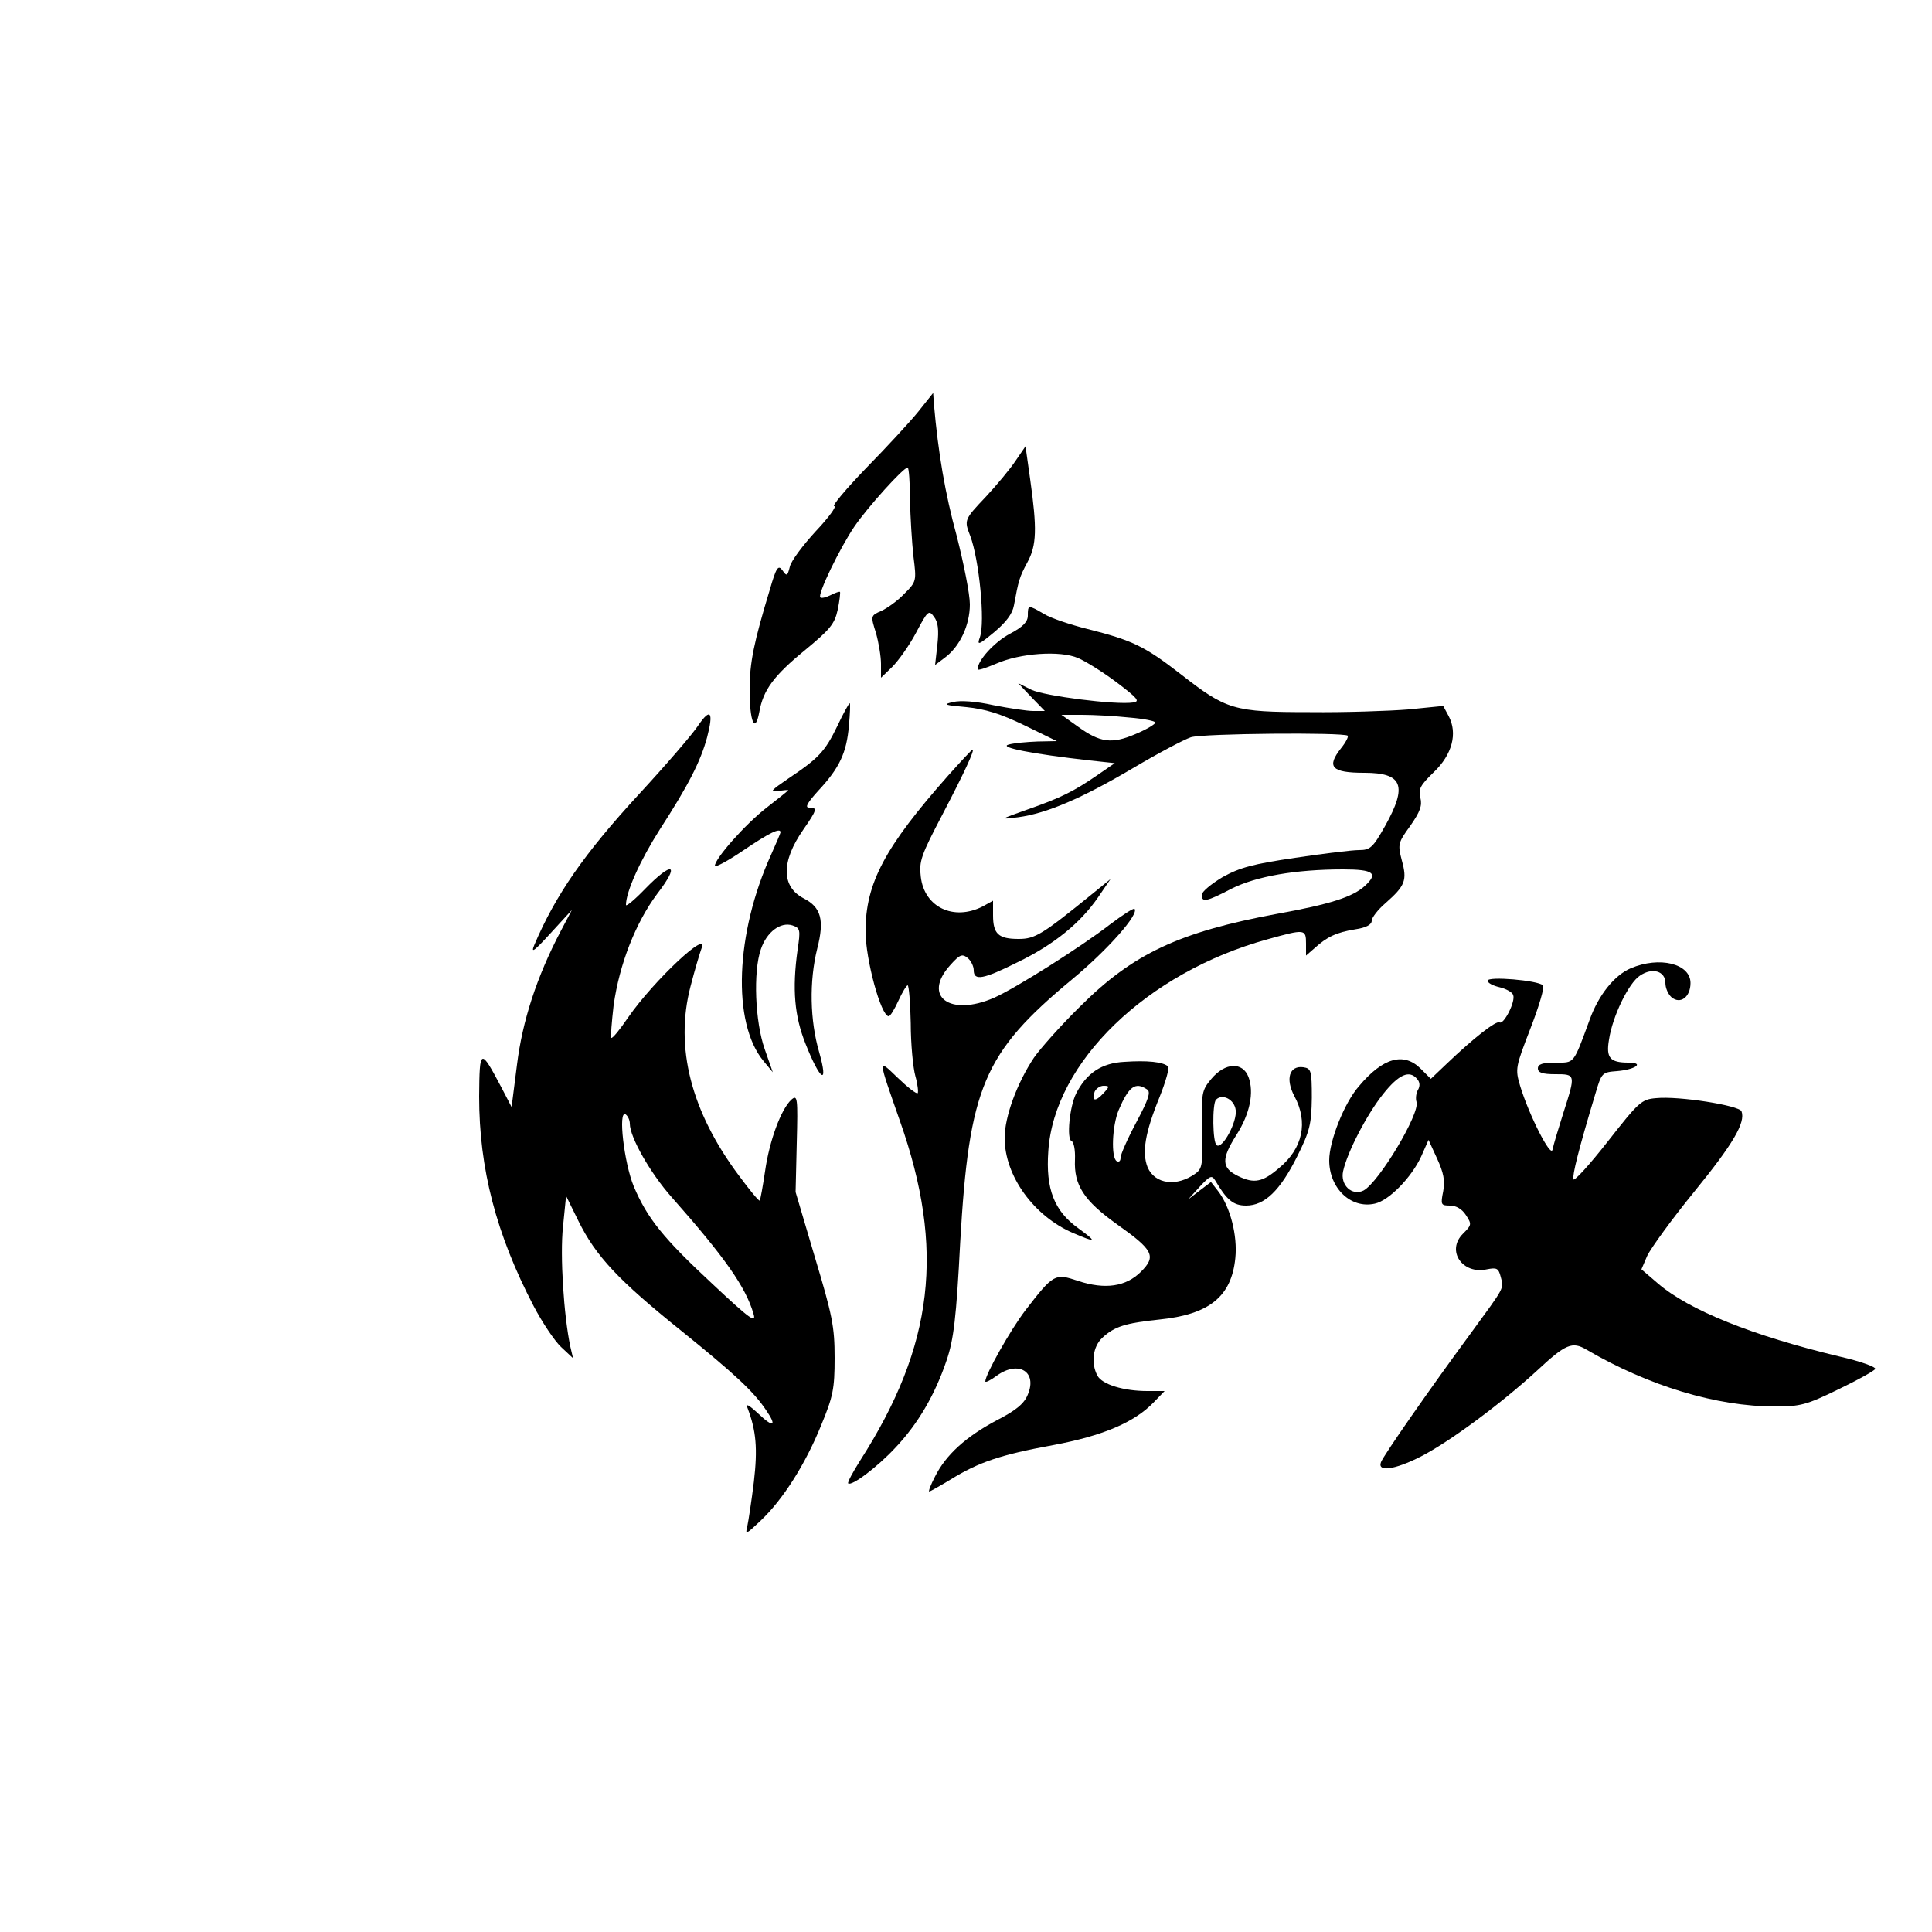 <?xml version="1.0" standalone="no"?>
<!DOCTYPE svg PUBLIC "-//W3C//DTD SVG 20010904//EN"
 "http://www.w3.org/TR/2001/REC-SVG-20010904/DTD/svg10.dtd">
<svg version="1.0" xmlns="http://www.w3.org/2000/svg"
 width="500pt" height="500pt" viewBox="0 0 500 500"
 preserveAspectRatio="xMidYMid meet">

<g transform="translate(0,500) scale(0.1,-0.1)"
fill="#000000" stroke="none">
<path d="M2376 3934 c-22 -27 -83 -93 -135 -146 -52 -54 -89 -98 -82 -98 7 0
-14 -29 -48 -65 -33 -36 -64 -77 -67 -92 -6 -24 -8 -25 -19 -9 -11 15 -16 8
-33 -51 -41 -135 -52 -188 -52 -258 0 -83 14 -116 25 -58 10 57 37 94 119 161
64 53 76 67 84 104 5 24 7 44 6 46 -1 2 -12 -2 -24 -8 -12 -6 -24 -9 -27 -6
-8 7 50 127 88 183 34 50 127 153 138 153 3 0 6 -37 6 -82 1 -46 5 -112 9
-148 8 -64 8 -65 -24 -97 -17 -18 -44 -37 -59 -44 -28 -12 -28 -13 -14 -57 7
-25 13 -61 13 -80 l0 -36 29 28 c16 16 44 55 62 89 30 57 33 59 46 41 11 -14
13 -34 9 -72 l-6 -53 24 18 c40 29 66 85 66 139 0 27 -16 106 -34 177 -30 109
-48 215 -59 341 l-2 29 -39 -49z"/>
<path d="M2628 3807 c-14 -21 -49 -63 -77 -93 -56 -59 -56 -60 -40 -101 23
-61 39 -223 25 -262 -8 -22 -4 -21 37 13 30 25 47 47 51 69 12 65 14 73 35
112 24 44 25 87 7 215 l-12 85 -26 -38z"/>
<path d="M2660 3407 c0 -16 -12 -29 -46 -47 -40 -21 -84 -69 -84 -92 0 -4 21
3 47 14 63 28 167 35 213 15 19 -8 64 -36 100 -63 54 -41 61 -49 43 -52 -46
-7 -231 17 -264 33 l-34 17 34 -36 35 -36 -30 0 c-16 0 -62 7 -103 15 -45 10
-86 13 -105 8 -27 -6 -22 -8 35 -13 49 -5 88 -17 150 -47 l84 -41 -50 -1 c-27
-1 -61 -4 -75 -8 -26 -7 60 -24 210 -41 l65 -7 -45 -31 c-61 -42 -95 -59 -181
-89 -73 -26 -73 -26 -24 -20 74 10 165 49 297 127 64 38 132 74 150 80 32 10
396 13 406 4 2 -3 -5 -17 -17 -32 -39 -49 -25 -64 60 -64 99 0 112 -33 54
-137 -32 -57 -39 -63 -68 -63 -18 0 -92 -9 -165 -20 -109 -16 -143 -25 -188
-50 -30 -18 -54 -38 -54 -46 0 -20 12 -18 77 16 64 32 165 50 289 50 79 0 92
-10 56 -43 -31 -28 -88 -47 -227 -72 -253 -47 -373 -103 -510 -240 -50 -49
-103 -109 -119 -132 -44 -66 -76 -153 -76 -208 0 -98 75 -202 177 -246 61 -26
63 -24 14 12 -63 45 -85 102 -78 200 15 230 255 462 567 548 97 27 100 27 100
-11 l0 -31 23 20 c31 28 55 40 105 48 27 4 42 12 42 22 0 8 16 29 36 46 51 45
56 59 42 110 -11 42 -10 46 22 90 25 36 31 52 26 72 -6 23 0 33 35 67 47 45
62 100 38 145 l-14 26 -90 -9 c-49 -4 -164 -8 -255 -7 -198 0 -216 6 -334 98
-94 73 -126 88 -241 117 -44 11 -95 28 -113 39 -41 24 -42 24 -42 -4z m263
-264 c37 -3 67 -9 67 -13 0 -4 -23 -18 -52 -30 -61 -26 -91 -22 -149 20 l-42
30 54 0 c30 0 84 -3 122 -7z"/>
<path d="M2167 3121 c-32 -66 -48 -83 -127 -136 -44 -30 -50 -36 -27 -32 15 2
27 3 27 2 0 -1 -26 -22 -57 -46 -54 -42 -133 -131 -133 -150 0 -5 34 13 75 41
65 44 95 59 95 46 0 -2 -11 -28 -24 -57 -93 -204 -102 -436 -20 -535 l24 -29
-21 60 c-25 71 -30 200 -10 258 15 45 51 72 82 62 20 -7 21 -11 13 -64 -14
-101 -8 -171 21 -243 38 -96 60 -109 35 -21 -24 82 -26 184 -5 268 19 74 10
107 -35 130 -58 30 -59 95 -1 178 36 52 37 57 15 57 -12 0 -4 13 24 44 55 59
73 98 79 168 3 32 4 58 2 58 -2 0 -17 -27 -32 -59z"/>
<path d="M1808 3124 c-14 -22 -83 -102 -154 -179 -142 -154 -216 -261 -271
-390 -10 -24 -1 -17 42 30 l55 60 -29 -55 c-62 -118 -99 -232 -113 -345 l-14
-110 -26 50 c-55 104 -57 103 -58 -23 0 -186 44 -356 141 -542 22 -42 54 -90
71 -106 l31 -29 -7 30 c-17 80 -27 236 -19 310 l8 80 32 -65 c45 -91 103 -153
266 -284 140 -113 188 -158 220 -206 28 -41 19 -46 -20 -9 -26 24 -34 28 -28
14 22 -58 26 -104 16 -190 -6 -49 -14 -101 -17 -115 -6 -23 -3 -21 35 15 57
54 115 145 156 246 31 75 35 94 35 175 0 81 -6 110 -51 260 l-50 169 3 127 c3
117 2 126 -14 112 -27 -25 -57 -107 -68 -185 -6 -40 -12 -74 -14 -76 -2 -2
-26 27 -54 65 -124 166 -166 332 -125 489 11 43 24 86 28 97 24 56 -123 -81
-190 -178 -21 -31 -40 -54 -43 -52 -2 3 1 40 6 84 15 107 57 214 113 289 60
78 40 86 -32 12 -27 -28 -49 -46 -49 -41 0 34 37 116 88 196 73 113 105 175
122 238 17 65 9 77 -22 32z m-178 -1032 c0 -35 53 -128 108 -190 138 -156 192
-233 212 -302 8 -26 -8 -15 -106 77 -127 118 -169 170 -204 253 -25 61 -41
198 -21 186 6 -4 11 -15 11 -24z"/>
<path d="M2454 2993 c-164 -185 -214 -279 -214 -403 0 -73 40 -220 60 -220 4
0 15 18 25 40 10 22 21 40 24 40 3 0 7 -44 8 -98 0 -54 6 -116 12 -137 6 -21
8 -41 6 -44 -3 -3 -26 15 -52 40 -52 50 -52 54 6 -112 117 -332 88 -581 -103
-879 -19 -30 -33 -56 -31 -59 9 -8 75 42 121 91 60 63 104 139 134 228 18 53
25 109 35 305 23 401 60 490 289 680 93 77 175 170 162 183 -3 2 -31 -16 -64
-41 -75 -58 -243 -164 -299 -189 -114 -50 -187 3 -114 84 25 28 31 30 45 19 9
-7 16 -22 16 -32 0 -28 24 -24 114 21 93 45 162 101 208 168 l32 47 -43 -35
c-134 -109 -152 -120 -195 -120 -52 0 -66 13 -66 61 l0 38 -27 -15 c-75 -38
-151 -2 -160 77 -5 40 1 56 56 161 58 111 84 168 78 168 -2 0 -30 -30 -63 -67z"/>
<path d="M4220 2494 c-42 -18 -83 -69 -106 -133 -43 -117 -39 -111 -88 -111
-34 0 -46 -4 -46 -15 0 -11 12 -15 45 -15 53 0 53 0 21 -100 -13 -41 -26 -84
-28 -95 -4 -23 -61 89 -84 165 -13 44 -12 48 27 149 22 57 37 107 32 111 -13
13 -143 24 -143 12 0 -6 14 -13 31 -17 17 -4 33 -13 35 -20 7 -16 -24 -77 -35
-71 -8 6 -67 -40 -137 -107 l-41 -39 -26 26 c-44 44 -98 29 -160 -45 -38 -43
-77 -142 -77 -192 0 -72 56 -126 118 -112 37 8 95 68 120 122 l19 43 22 -48
c17 -37 21 -57 16 -85 -7 -35 -6 -37 18 -37 15 0 31 -9 41 -25 15 -23 15 -25
-8 -48 -44 -44 -1 -106 62 -92 26 5 30 3 36 -20 8 -31 11 -24 -78 -146 -106
-144 -225 -315 -232 -333 -10 -26 35 -20 102 14 73 37 206 135 302 223 74 69
91 76 128 54 161 -94 336 -147 488 -147 65 0 81 4 163 44 50 24 93 48 96 53 3
5 -38 20 -91 32 -226 54 -391 120 -472 190 l-42 36 15 35 c9 19 63 94 121 165
101 124 134 180 123 209 -6 15 -162 40 -221 34 -38 -3 -45 -10 -125 -112 -47
-60 -87 -104 -89 -98 -3 11 13 76 57 222 16 54 17 55 56 58 48 4 72 22 29 22
-47 0 -58 12 -50 59 9 61 51 147 80 166 32 22 66 12 66 -19 0 -13 7 -29 16
-37 23 -19 49 1 49 37 0 50 -80 70 -155 38z m-552 -287 c7 -8 7 -18 2 -27 -5
-8 -7 -23 -4 -32 9 -30 -97 -207 -137 -229 -30 -15 -61 14 -53 50 11 50 61
146 103 199 41 52 69 64 89 39z"/>
<path d="M2910 2252 c-59 -3 -98 -29 -125 -82 -17 -34 -25 -118 -12 -123 6 -2
10 -23 9 -48 -3 -66 23 -106 108 -167 95 -67 103 -83 63 -123 -39 -39 -93 -47
-163 -24 -60 20 -63 19 -137 -77 -38 -50 -103 -165 -103 -183 0 -4 14 3 30 15
56 40 105 10 80 -49 -9 -23 -30 -41 -81 -67 -79 -42 -131 -89 -159 -145 -11
-21 -18 -39 -15 -39 2 0 27 14 55 31 73 45 129 64 265 89 129 24 211 59 261
111 l28 29 -45 0 c-61 0 -117 17 -129 40 -17 32 -12 75 13 98 31 29 60 38 147
47 129 13 187 59 197 159 6 58 -13 133 -45 174 l-18 23 -29 -22 -30 -23 30 33
c27 29 31 30 40 16 30 -51 47 -65 80 -65 48 0 88 39 132 127 33 66 37 84 38
152 0 71 -2 76 -22 79 -36 5 -47 -30 -23 -75 36 -67 22 -135 -40 -186 -42 -36
-64 -41 -105 -21 -44 21 -45 44 -5 107 35 55 46 110 31 150 -15 39 -60 38 -96
-5 -25 -30 -26 -36 -24 -131 2 -89 1 -101 -17 -114 -48 -35 -105 -28 -124 16
-15 38 -7 89 31 182 16 40 26 76 22 79 -13 12 -54 16 -113 12z m-55 -82 c-20
-22 -31 -20 -22 5 4 8 14 15 23 15 16 0 16 -2 -1 -20z m113 11 c11 -6 5 -25
-27 -85 -23 -43 -41 -84 -41 -92 0 -9 -4 -12 -10 -9 -15 9 -12 91 5 132 26 61
43 74 73 54z m230 -54 c4 -30 -34 -101 -49 -91 -11 6 -12 107 -2 118 17 17 48
0 51 -27z"/>
</g>
</svg>
